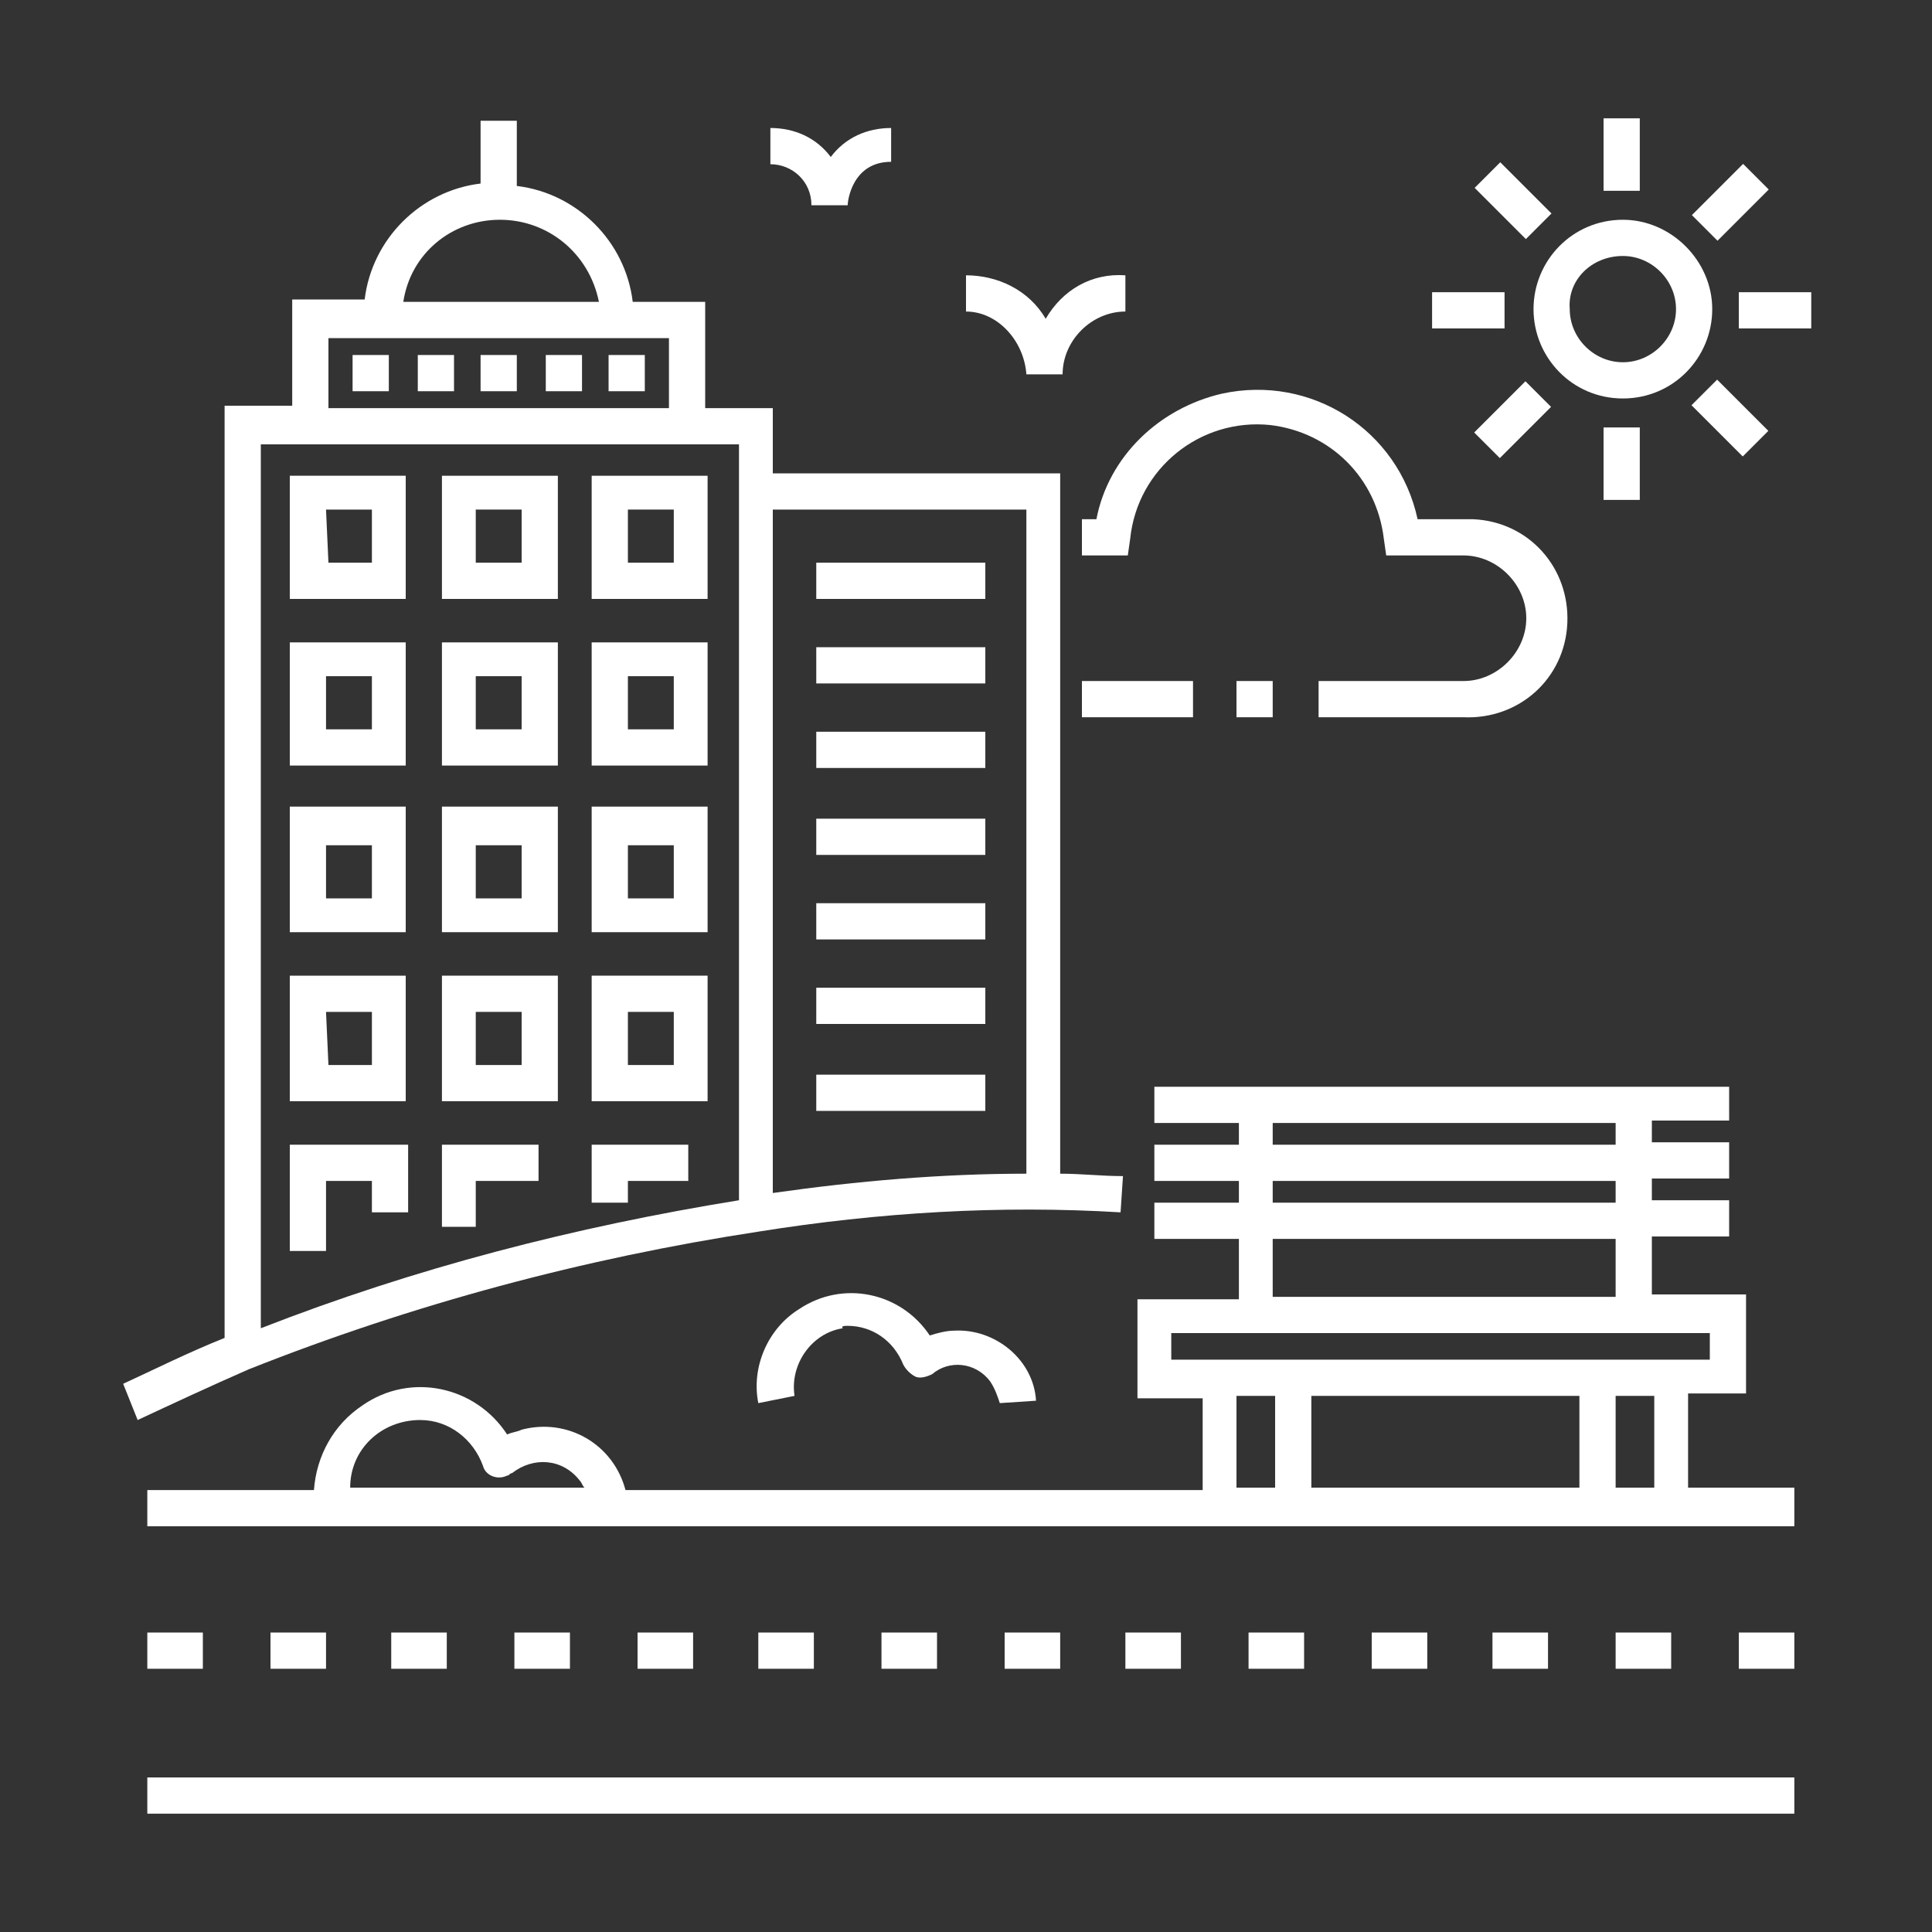 <?xml version="1.0" encoding="utf-8"?>
<!-- Generator: Adobe Illustrator 22.1.0, SVG Export Plug-In . SVG Version: 6.00 Build 0)  -->
<svg version="1.1" id="Capa_1" xmlns="http://www.w3.org/2000/svg" xmlns:xlink="http://www.w3.org/1999/xlink" x="0px" y="0px"
	 viewBox="0 0 80 80" style="enable-background:new 0 0 80 80;" xml:space="preserve">
<rect x="0" y="0" width="80" height="80" fill="#333333" stroke="none"/>
<style type="text/css">
	.st0{fill:#FFFFFF;}
</style>
<rect x="6.1" y="73.6" class="st0" width="68.2" height="1.5"/>
<rect x="6.1" y="67.6" class="st0" width="2.3" height="1.5"/>
<rect x="11.2" y="67.6" class="st0" width="2.3" height="1.5"/>
<rect x="16.2" y="67.6" class="st0" width="2.3" height="1.5"/>
<rect x="21.3" y="67.6" class="st0" width="2.3" height="1.5"/>
<rect x="26.4" y="67.6" class="st0" width="2.3" height="1.5"/>
<rect x="31.4" y="67.6" class="st0" width="2.3" height="1.5"/>
<rect x="36.5" y="67.6" class="st0" width="2.3" height="1.5"/>
<rect x="41.6" y="67.6" class="st0" width="2.3" height="1.5"/>
<rect x="46.6" y="67.6" class="st0" width="2.3" height="1.5"/>
<rect x="51.7" y="67.6" class="st0" width="2.3" height="1.5"/>
<rect x="56.8" y="67.6" class="st0" width="2.3" height="1.5"/>
<rect x="61.8" y="67.6" class="st0" width="2.3" height="1.5"/>
<rect x="66.9" y="67.6" class="st0" width="2.3" height="1.5"/>
<rect x="72" y="67.6" class="st0" width="2.3" height="1.5"/>
<path class="st0" d="M74.3,61.6h-4.4v-3.9h2.4v-4.1h-3.9v-2.4h3.2v-1.5h-3.2v-0.9h3.2v-1.5h-3.2v-0.9h3.2V45H47.8v1.5h3.5v0.9h-3.5
	v1.5h3.5v0.9h-3.5v1.5h3.5v2.5h-4.2v4.1h2.7v3.8H25.9c-0.5-1.9-2.4-3-4.3-2.5c-0.2,0.1-0.4,0.1-0.6,0.2c-1.3-2-4-2.6-6-1.2
	c-1.2,0.8-1.9,2.1-2,3.5H6.1v1.5h68.2V61.6z M17.4,58.8c1.2,0,2.2,0.8,2.6,1.9c0.1,0.4,0.6,0.6,1,0.4c0.1,0,0.1-0.1,0.2-0.1
	c0.9-0.7,2.1-0.6,2.8,0.3c0.1,0.1,0.1,0.2,0.2,0.3h-9.7C14.5,60,15.8,58.8,17.4,58.8z M52.7,46.5h14.2v0.9H52.7V46.5z M52.7,48.9
	h14.2v0.9H52.7V48.9z M52.7,51.3h14.2v2.4H52.7V51.3z M48.5,56.3v-1.1h22.3v1.1L48.5,56.3z M51.2,61.6v-3.8h1.6v3.8L51.2,61.6z
	 M54.3,61.6v-3.8h11.1v3.8L54.3,61.6z M66.9,61.6v-3.8h1.6v3.8L66.9,61.6z"/>
<path class="st0" d="M5.7,58.8c1.5-0.7,3-1.4,4.6-2.1l0,0c6.8-2.7,13.9-4.6,21.1-5.7c5-0.8,10-1.1,15-0.8l0.1-1.5
	c-0.9,0-1.7-0.1-2.6-0.1v-29H32v-2.7h-2.8v-4.4h-3C25.9,10,23.9,8,21.4,7.7V5h-1.5v2.6c-2.5,0.3-4.5,2.3-4.8,4.8h-3v4.4H9.3v38.6
	c-1.5,0.6-2.9,1.3-4.2,1.9L5.7,58.8z M20.7,9.1c2,0,3.7,1.4,4.1,3.4h-8.1C17,10.5,18.7,9.1,20.7,9.1L20.7,9.1z M13.6,14h14.1v2.9
	H13.6V14z M42.5,21.1v27.5c-3.5,0-7,0.3-10.5,0.8V21.1H42.5z M10.8,18.4h19.8v31.3c-6.8,1.1-13.4,2.8-19.8,5.3L10.8,18.4z"/>
<path class="st0" d="M12,24.8h4.8v-5.1H12V24.8z M13.5,21.1h1.9v2.2h-1.8L13.5,21.1z"/>
<path class="st0" d="M18.3,24.8h4.8v-5.1h-4.8V24.8z M19.7,21.1h1.9v2.2h-1.9V21.1z"/>
<path class="st0" d="M24.5,24.8h4.8v-5.1h-4.8V24.8z M26,21.1h1.9v2.2H26V21.1z"/>
<path class="st0" d="M12,31.7h4.8v-5.1H12V31.7z M13.5,28h1.9v2.2h-1.9V28z"/>
<path class="st0" d="M18.3,31.7h4.8v-5.1h-4.8V31.7z M19.7,28h1.9v2.2h-1.9V28z"/>
<path class="st0" d="M24.5,31.7h4.8v-5.1h-4.8V31.7z M26,28h1.9v2.2H26V28z"/>
<path class="st0" d="M12,38.6h4.8v-5.2H12V38.6z M13.5,35h1.9v2.2h-1.9V35z"/>
<path class="st0" d="M18.3,38.6h4.8v-5.2h-4.8V38.6z M19.7,35h1.9v2.2h-1.9V35z"/>
<path class="st0" d="M24.5,38.6h4.8v-5.2h-4.8V38.6z M26,35h1.9v2.2H26V35z"/>
<path class="st0" d="M12,45.6h4.8v-5.2H12V45.6z M13.5,41.9h1.9v2.2h-1.8L13.5,41.9z"/>
<path class="st0" d="M18.3,45.6h4.8v-5.2h-4.8V45.6z M19.7,41.9h1.9v2.2h-1.9V41.9z"/>
<path class="st0" d="M24.5,45.6h4.8v-5.2h-4.8V45.6z M26,41.9h1.9v2.2H26V41.9z"/>
<polygon class="st0" points="12,51.8 13.5,51.8 13.5,48.9 15.4,48.9 15.4,50.2 16.9,50.2 16.9,47.4 12,47.4 "/>
<polygon class="st0" points="18.3,50.8 19.7,50.8 19.7,48.9 22.3,48.9 22.3,47.4 18.3,47.4 "/>
<polygon class="st0" points="24.5,49.8 26,49.8 26,48.9 28.5,48.9 28.5,47.4 24.5,47.4 "/>
<rect x="14.6" y="14.7" class="st0" width="1.5" height="1.5"/>
<rect x="17.3" y="14.7" class="st0" width="1.5" height="1.5"/>
<rect x="19.9" y="14.7" class="st0" width="1.5" height="1.5"/>
<rect x="22.6" y="14.7" class="st0" width="1.5" height="1.5"/>
<rect x="25.2" y="14.7" class="st0" width="1.5" height="1.5"/>
<rect x="33.8" y="23.3" class="st0" width="7" height="1.5"/>
<rect x="33.8" y="26.8" class="st0" width="7" height="1.5"/>
<rect x="33.8" y="30.3" class="st0" width="7" height="1.5"/>
<rect x="33.8" y="33.9" class="st0" width="7" height="1.5"/>
<rect x="33.8" y="37.4" class="st0" width="7" height="1.5"/>
<rect x="33.8" y="40.9" class="st0" width="7" height="1.5"/>
<rect x="33.8" y="44.5" class="st0" width="7" height="1.5"/>
<path class="st0" d="M44.8,21.5V23h1.9l0.1-0.7c0.3-2.9,2.9-5,5.8-4.7c2.5,0.3,4.4,2.2,4.7,4.7l0.1,0.7h3.2c1.4,0,2.6,1.2,2.6,2.6
	c0,1.4-1.2,2.6-2.6,2.6h-6v1.5h6c2.3,0.1,4.2-1.6,4.3-3.9c0.1-2.3-1.6-4.2-3.9-4.3c-0.1,0-0.3,0-0.4,0h-1.9c-0.8-3.7-4.4-6-8.1-5.2
	c-2.6,0.6-4.7,2.6-5.2,5.2L44.8,21.5z"/>
<rect x="44.8" y="28.2" class="st0" width="4.6" height="1.5"/>
<rect x="51.2" y="28.2" class="st0" width="1.5" height="1.5"/>
<path class="st0" d="M67.2,16.5c2.1,0,3.7-1.7,3.7-3.7s-1.7-3.7-3.7-3.7c-2.1,0-3.7,1.7-3.7,3.7S65.1,16.5,67.2,16.5L67.2,16.5z
	 M67.2,10.6c1.2,0,2.2,1,2.2,2.2s-1,2.2-2.2,2.2s-2.2-1-2.2-2.2c0,0,0,0,0,0C64.9,11.6,65.9,10.6,67.2,10.6
	C67.2,10.6,67.2,10.6,67.2,10.6z"/>
<rect x="66.4" y="4.9" class="st0" width="1.5" height="3"/>
<rect x="61.9" y="6.8" transform="matrix(0.707 -0.707 0.707 0.707 12.491 46.735)" class="st0" width="1.5" height="3"/>
<rect x="59.3" y="12.1" class="st0" width="3" height="1.5"/>
<rect x="61.1" y="16.6" transform="matrix(0.707 -0.707 0.707 0.707 6.11 49.37)" class="st0" width="3" height="1.5"/>
<rect x="66.4" y="17.7" class="st0" width="1.5" height="3"/>
<rect x="70.9" y="15.8" transform="matrix(0.707 -0.707 0.707 0.707 8.745 55.736)" class="st0" width="1.5" height="3"/>
<rect x="72" y="12.1" class="st0" width="3" height="1.5"/>
<rect x="70.1" y="7.6" transform="matrix(0.707 -0.707 0.707 0.707 15.124 53.095)" class="st0" width="3" height="1.5"/>
<path class="st0" d="M42.5,15.5H44c0-1.4,1.2-2.6,2.6-2.6v-1.5c-1.4-0.1-2.6,0.6-3.3,1.8c-0.7-1.2-2-1.8-3.3-1.8v1.5
	C41.3,12.9,42.4,14.1,42.5,15.5z"/>
<path class="st0" d="M33.6,8.5h1.5c0-0.2,0.2-1.8,1.8-1.8V5.3c-1,0-1.9,0.4-2.5,1.2c-0.6-0.8-1.5-1.2-2.5-1.2v1.5
	C32.8,6.8,33.6,7.5,33.6,8.5z"/>
<path class="st0" d="M35.1,54.9c1,0,1.9,0.6,2.3,1.6c0.1,0.2,0.3,0.4,0.5,0.5c0.2,0.1,0.5,0,0.7-0.1c0.7-0.6,1.8-0.5,2.4,0.3
	c0.2,0.3,0.3,0.6,0.4,0.9l1.5-0.1c-0.1-1.7-1.7-3-3.4-2.9c-0.3,0-0.7,0.1-1,0.2c-1.2-1.8-3.6-2.3-5.4-1.1c-1.3,0.8-2,2.4-1.7,3.9
	l1.5-0.3c-0.2-1.3,0.7-2.6,2-2.8C34.8,54.9,35,54.9,35.1,54.9z"/>
</svg>
